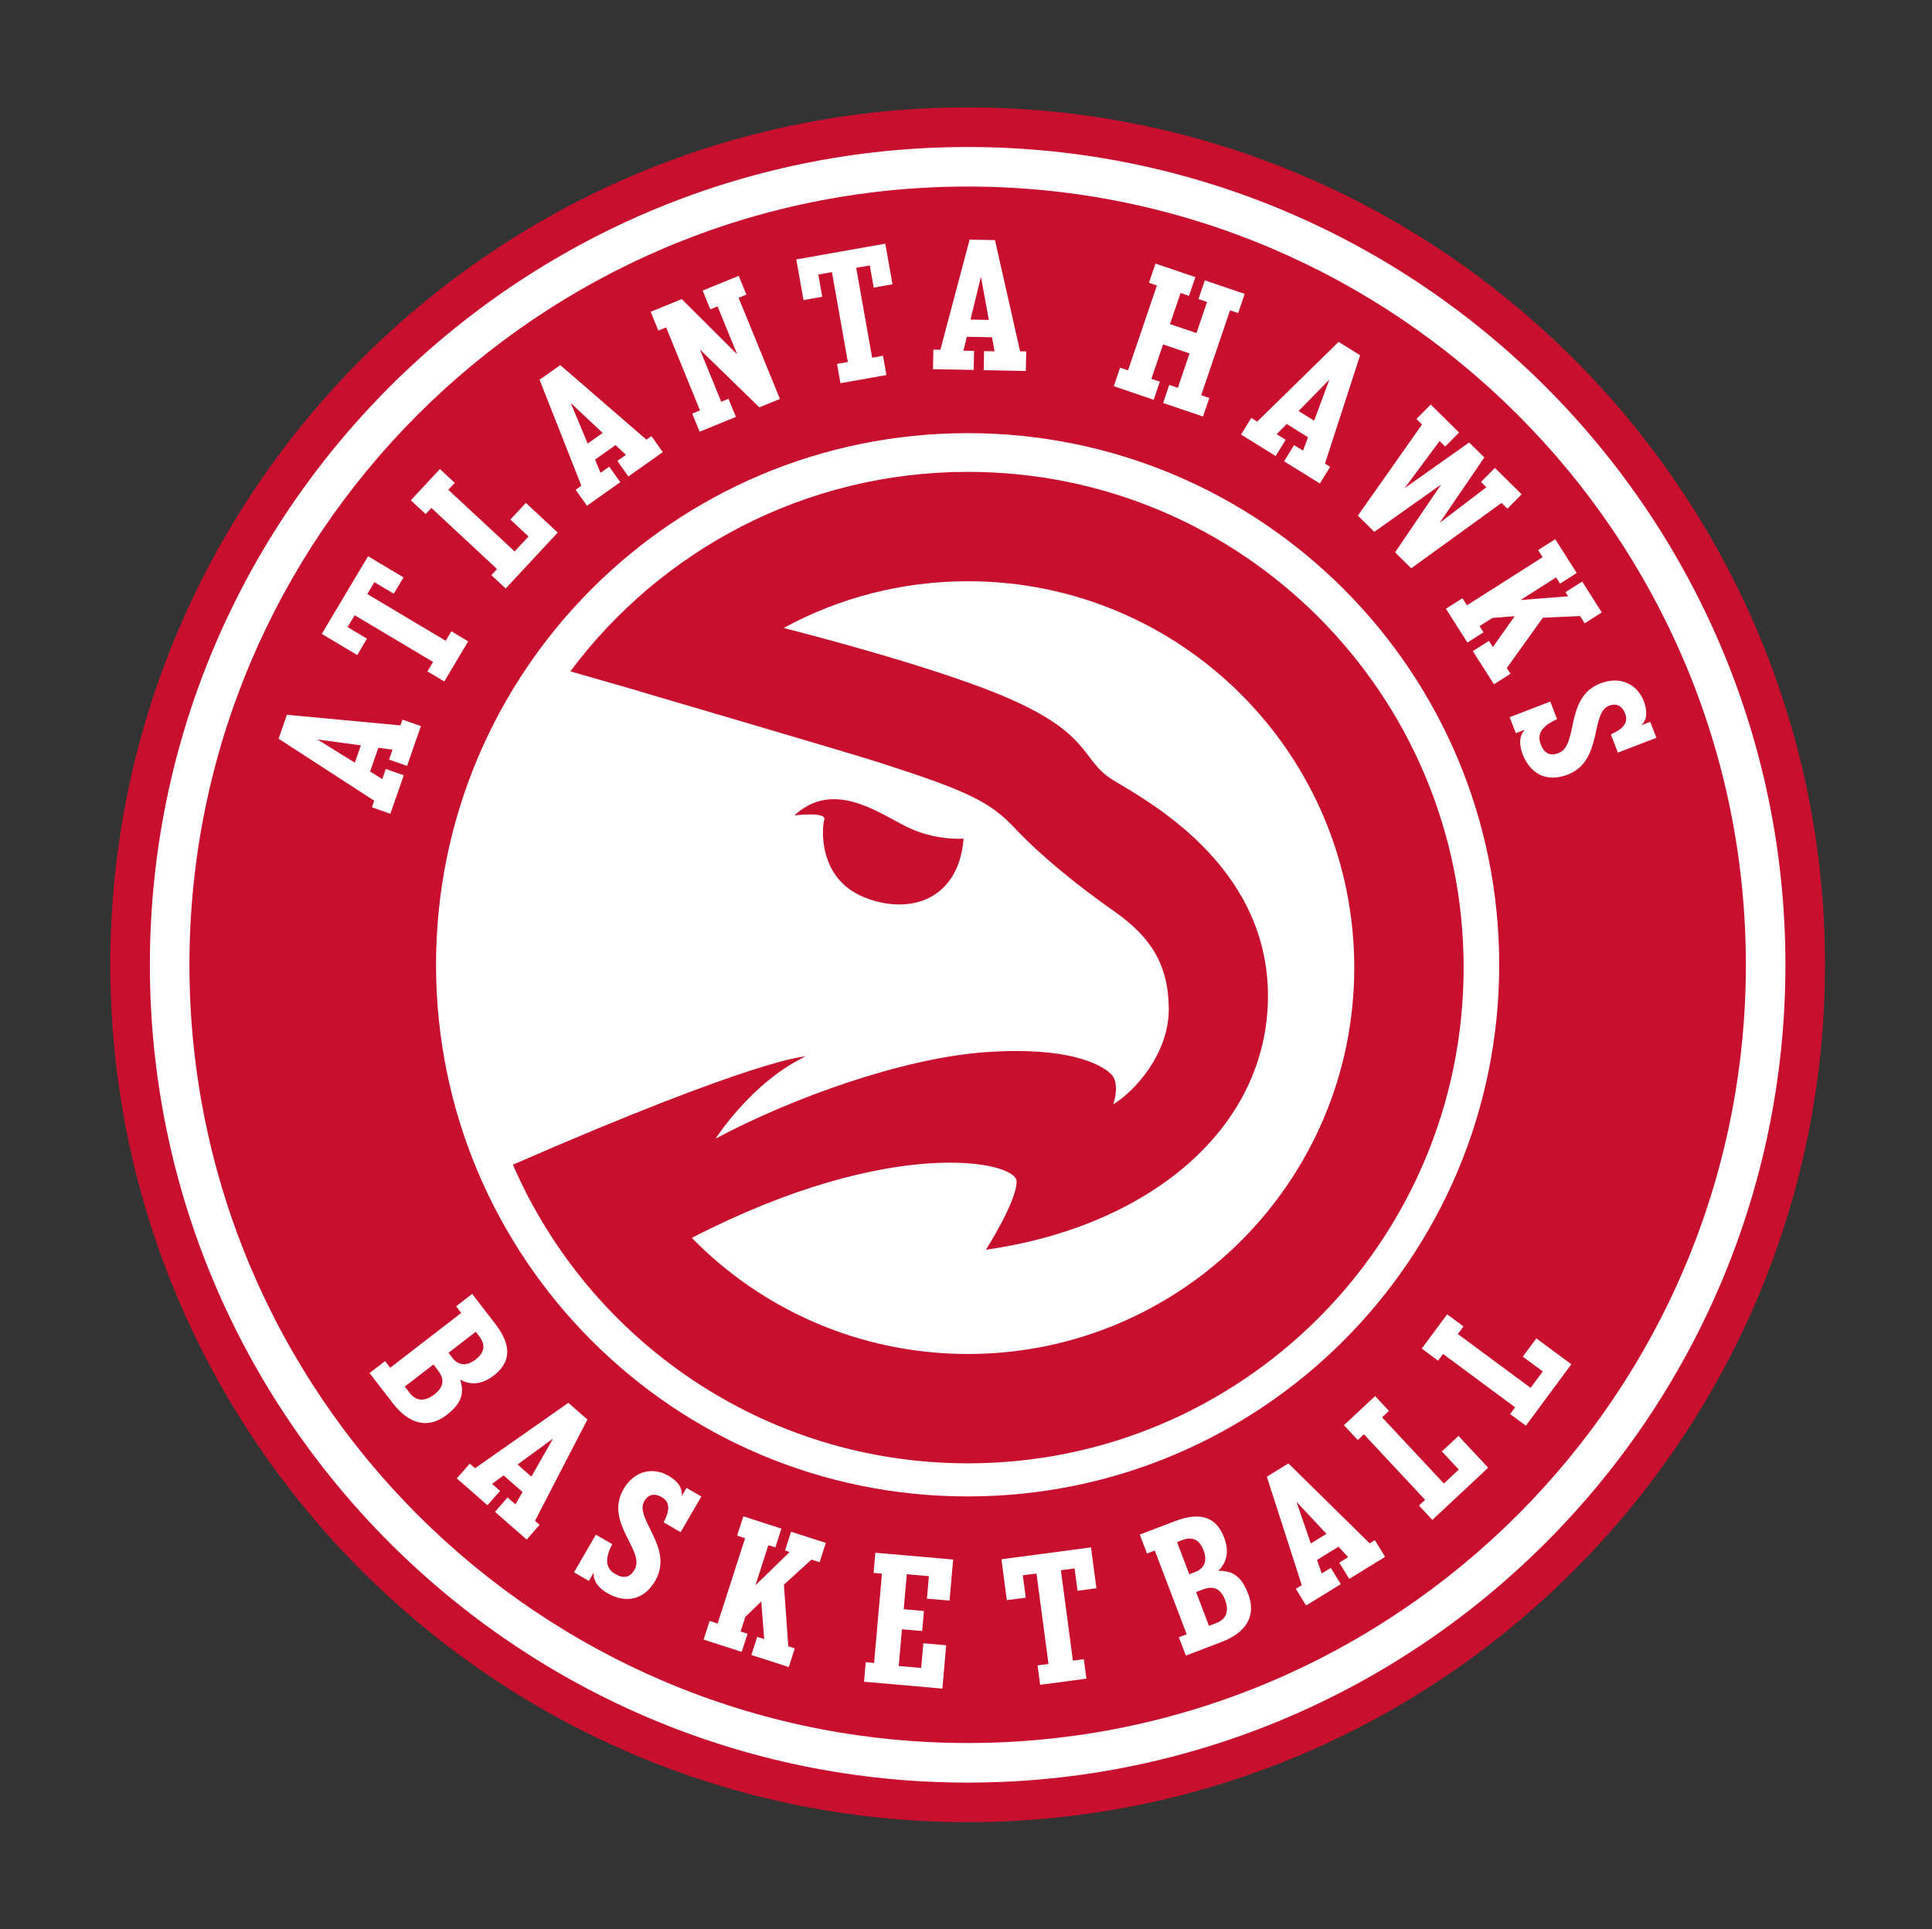 <svg width="649" height="648" viewBox="0 0 649 648" fill="none" xmlns="http://www.w3.org/2000/svg">
<rect x="0" y="0" width="649" height="648" fill="#333333" stroke="none"/>
<path d="M325.054 612.07C166.254 612.07 37.054 482.88 37.054 324.08C37.054 165.28 166.254 36.08 325.054 36.08C483.854 36.08 613.054 165.27 613.054 324.08C613.054 482.88 483.854 612.07 325.054 612.07Z" fill="#C8102E"/>
<path d="M325.054 598.79C173.574 598.79 50.344 475.56 50.344 324.09C50.344 172.61 173.574 49.38 325.054 49.38C476.534 49.38 599.764 172.61 599.764 324.09C599.764 475.56 476.534 598.79 325.054 598.79Z" fill="white"/>
<path d="M325.054 585.49C180.904 585.49 63.634 468.22 63.634 324.08C63.634 179.93 180.904 62.66 325.054 62.66C469.194 62.66 586.474 179.94 586.474 324.08C586.474 468.23 469.194 585.49 325.054 585.49Z" fill="#C8102E"/>
<path d="M503.614 324.08C503.614 422.7 423.674 502.66 325.054 502.66C226.414 502.66 146.474 422.7 146.474 324.08C146.474 225.46 226.414 145.5 325.054 145.5C423.674 145.51 503.614 225.46 503.614 324.08Z" fill="white"/>
<path d="M325.144 158.5C270.464 158.5 221.964 184.83 191.594 225.51C196.034 226.79 204.424 229.18 214.734 232.16L214.694 232.19C231.014 236.99 285.164 252.88 295.274 256.11C324.834 265.59 332.604 269.31 340.934 278.22C349.254 287.12 361.884 297.45 374.234 306.08C386.594 314.69 392.614 324.15 392.614 339.1C392.614 354.02 381.114 366.64 373.954 370.96C373.954 370.96 376.534 363.79 373.084 360.63C369.634 357.45 358.744 351.44 330.864 353.44C303.024 355.46 265.684 368.95 240.424 382.45C240.424 382.45 252.474 363.49 270.574 354.88C270.574 354.88 255.644 354.88 172.294 391.22C197.894 450.25 256.674 491.54 325.144 491.54C417.104 491.54 491.664 416.98 491.664 325.01C491.664 233.06 417.104 158.5 325.144 158.5ZM325.144 454.81C288.814 454.81 255.944 439.88 232.394 415.81C299.644 381.12 341.504 390.07 341.504 396.83C341.504 403.71 331.174 419.79 331.174 419.79C386.004 412.04 425.934 379.02 425.934 334.53C425.934 290 384.284 268.47 373.654 261.87C362.294 254.8 367.624 245.2 330.304 231.14C307.594 222.58 275.724 214.14 263.244 210.94C281.654 200.92 302.724 195.24 325.144 195.24C396.814 195.24 454.924 253.36 454.924 325.03C454.914 396.72 396.804 454.81 325.144 454.81Z" fill="#C8102E"/>
<path d="M323.704 281.69C323.704 281.69 314.224 282.54 304.454 277.66C294.694 272.78 279.774 261.87 266.844 273.92C266.844 273.92 277.754 272.51 276.894 275.36C276.024 278.22 274.884 294.88 289.814 301.2C304.734 307.52 321.974 302.92 323.704 281.69Z" fill="#C8102E"/>
<path d="M129.364 457.2L131.084 459.43L154.944 441.02L153.224 438.79L158.614 434.63L166.324 444.63C172.134 452.16 171.504 457.69 165.834 462.07C161.884 465.12 158.124 465.35 154.564 463.42C156.194 468.32 154.714 471.69 150.014 475.31C143.684 480.19 137.284 478.23 132.004 471.4L124.144 461.22L129.364 457.2ZM137.544 467.8C139.624 470.5 142.444 471.07 145.884 468.41C149.284 465.79 149.294 463.11 147.104 460.28L145.594 458.33L135.964 465.76L137.544 467.8ZM151.914 456.05C154.034 458.79 156.774 458.98 159.794 456.65C162.814 454.32 163.194 451.73 160.964 448.84L159.814 447.35L150.654 454.42L151.914 456.05Z" fill="white"/>
<path d="M157.804 491.64L159.574 493.19L190.914 471.22L197.324 476.83L179.724 510.84L181.264 512.2L176.924 517.15L166.274 507.83L170.494 503.01L173.144 505.33L175.534 501.17L169.174 495.6L165.284 498.44L167.974 500.8L163.754 505.62L153.454 496.61L157.804 491.64ZM178.494 496.01L185.804 483.2L173.854 491.94L178.494 496.01Z" fill="white"/>
<path d="M199.423 528.25L197.803 531.04L192.823 528.15L200.163 515.51L205.653 518.69C202.953 523.92 203.583 526.93 206.683 528.73C209.573 530.41 211.663 529.86 213.163 527.27C216.883 520.87 202.913 511.47 209.463 500.2C213.113 493.91 219.373 492.72 224.553 495.72C227.553 497.46 229.403 499.76 228.993 502.58L230.613 499.79L235.593 502.68L228.633 514.66L222.943 511.36C225.103 507.18 225.083 504.52 222.283 502.9C219.643 501.37 217.623 502.16 216.413 504.24C212.993 510.13 226.543 519.9 220.113 530.97C216.073 537.93 209.723 538.45 203.983 535.12C201.353 533.59 199.183 531.24 199.423 528.25Z" fill="white"/>
<path d="M238.373 544.49L241.063 545.36L250.293 516.69L247.613 515.83L249.703 509.35L262.493 513.47L260.463 519.78L258.113 519.03L253.773 532.49L265.263 521.33L263.703 520.83L265.733 514.51L277.413 518.28L275.323 524.76L272.583 523.88L263.333 532.3L264.803 553.01L266.983 553.71L264.973 559.97L252.403 555.92L254.363 549.83L256.703 550.58L255.723 537.93L250.343 543.16L248.773 548.03L251.123 548.78L249.153 554.87L236.363 550.75L238.373 544.49Z" fill="white"/>
<path d="M290.814 558.35L293.624 558.6L296.264 528.6L293.454 528.35L294.044 521.57L320.184 523.86L318.974 537.66L311.374 537L312.034 529.45L304.604 528.8L303.584 540.55L310.364 541.15L309.774 547.87L302.984 547.28L301.904 559.62L309.444 560.28L310.174 551.98L317.844 552.65L316.564 567.21L290.244 564.9L290.814 558.35Z" fill="white"/>
<path d="M348.543 559.41L352.213 558.92L348.173 528.54L343.573 529.15L344.573 536.66L338.223 537.5L336.403 523.77L366.493 519.77L368.313 533.5L361.973 534.35L360.973 526.84L356.373 527.45L360.413 557.83L364.083 557.34L364.943 563.86L349.413 565.93L348.543 559.41Z" fill="white"/>
<path d="M396.014 549.98L398.644 548.97L387.924 520.83L385.294 521.83L382.874 515.47L394.664 510.98C403.554 507.59 408.664 509.79 411.214 516.49C412.984 521.15 412.124 524.81 409.254 527.66C414.414 527.52 417.204 529.91 419.314 535.45C422.154 542.91 418.434 548.47 410.374 551.54L398.364 556.12L396.014 549.98ZM401.424 528.07C404.664 526.84 405.634 524.27 404.274 520.7C402.914 517.14 400.544 516.03 397.144 517.32L395.394 517.99L399.504 528.8L401.424 528.07ZM408.524 545.22C411.704 544.01 413.064 541.48 411.524 537.42C409.994 533.42 407.444 532.63 404.094 533.9L401.794 534.78L406.124 546.14L408.524 545.22Z" fill="white"/>
<path d="M435.294 533.69L437.294 532.46L425.554 496.03L432.804 491.57L460.094 518.42L461.844 517.34L465.294 522.94L453.244 530.36L449.884 524.91L452.884 523.06L449.624 519.55L442.424 523.98L443.994 528.54L447.044 526.66L450.404 532.12L438.744 539.29L435.294 533.69ZM445.584 515.22L435.514 504.46L440.334 518.46L445.584 515.22Z" fill="white"/>
<path d="M476.664 505.73L478.724 503.8L458.164 481.78L456.104 483.71L451.454 478.73L461.934 468.95L466.574 473.93L464.264 476.09L485.024 498.33L490.044 493.64L484.354 487.54L489.934 482.33L499.914 493.02L481.154 510.54L476.664 505.73Z" fill="white"/>
<path d="M507.284 474.99L508.964 472.73L484.754 454.8L483.074 457.06L477.594 453.01L486.124 441.49L491.594 445.55L489.714 448.1L514.164 466.19L518.254 460.67L511.544 455.71L516.094 449.57L527.844 458.27L512.574 478.9L507.284 474.99Z" fill="white"/>
<path d="M124.934 271.18L125.704 268.96L93.584 248.14L96.384 240.1L134.504 243.67L135.184 241.73L141.394 243.89L136.744 257.26L130.694 255.16L131.854 251.83L127.104 251.17L124.324 259.16L128.414 261.71L129.584 258.32L135.634 260.42L131.134 273.34L124.934 271.18ZM121.234 250.37L106.624 248.4L119.204 256.2L121.234 250.37Z" fill="white"/>
<path d="M143.584 225.53L145.484 222.36L119.144 206.66L116.764 210.65L123.274 214.53L120.004 220.03L108.094 212.93L123.634 186.85L135.544 193.94L132.264 199.44L125.754 195.56L123.384 199.55L149.724 215.24L151.614 212.06L157.264 215.43L149.244 228.9L143.584 225.53Z" fill="white"/>
<path d="M165.054 193.2L166.974 191.14L144.914 170.62L142.994 172.69L138.004 168.05L147.764 157.55L152.754 162.19L150.594 164.52L172.874 185.23L177.554 180.2L171.444 174.52L176.644 168.93L187.354 178.89L169.874 197.68L165.054 193.2Z" fill="white"/>
<path d="M193.374 164.52L195.294 163.16L181.254 127.56L188.204 122.64L217.154 147.69L218.834 146.5L222.634 151.87L211.084 160.05L207.384 154.83L210.264 152.79L206.784 149.5L199.884 154.38L201.734 158.82L204.654 156.75L208.354 161.97L197.184 169.88L193.374 164.52ZM202.454 145.43L191.714 135.34L197.424 149L202.454 145.43Z" fill="white"/>
<path d="M232.534 138.93L235.144 137.86L223.764 109.97L221.154 111.04L218.584 104.73L229.014 100.47L247.624 119.01L241.054 102.91L238.604 103.91L236.034 97.6L248.154 92.66L250.724 98.96L248.114 100.03L261.994 134.01L255.084 136.83L235.104 117.39L242.274 134.95L244.714 133.96L247.204 140.04L235.024 145.02L232.534 138.93Z" fill="white"/>
<path d="M281.174 122.24L284.814 121.59L279.464 91.41L274.894 92.22L276.214 99.68L269.914 100.8L267.494 87.15L297.384 81.84L299.814 95.49L293.504 96.61L292.184 89.15L287.614 89.96L292.974 120.15L296.614 119.5L297.764 125.98L282.324 128.72L281.174 122.24Z" fill="white"/>
<path d="M313.543 117.44L315.893 117.49L325.713 80.49L334.233 80.65L342.673 118L344.733 118.04L344.603 124.61L330.453 124.34L330.573 117.94L334.093 118.01L333.243 113.29L324.783 113.13L323.633 117.8L327.213 117.87L327.083 124.27L313.403 124L313.543 117.44ZM332.173 107.46L329.523 92.96L326.013 107.34L332.173 107.46Z" fill="white"/>
<path d="M376.263 123.5L378.933 124.41L388.633 95.89L385.963 94.99L388.153 88.54L401.553 93.09L399.413 99.37L396.583 98.41L393.023 108.86L401.923 111.88L405.473 101.43L402.583 100.45L404.723 94.17L418.113 98.72L415.923 105.17L413.203 104.24L403.503 132.76L406.233 133.69L404.113 139.91L390.713 135.36L392.773 129.3L395.663 130.28L399.593 118.72L390.703 115.7L386.773 127.26L389.613 128.22L387.543 134.28L374.153 129.73L376.263 123.5Z" fill="white"/>
<path d="M420.343 140.38L422.333 141.62L449.663 114.84L456.893 119.33L445.083 155.74L446.833 156.82L443.373 162.41L431.353 154.95L434.723 149.51L437.723 151.37L439.403 146.88L432.223 142.42L428.853 145.85L431.893 147.74L428.523 153.18L416.903 145.97L420.343 140.38ZM441.453 141.32L446.573 127.5L436.213 138.07L441.453 141.32Z" fill="white"/>
<path d="M477.694 142.58L475.814 140.73L480.604 135.88L490.134 145.29L485.464 150.01L483.584 148.15L471.854 163.96L493.514 148.63L498.614 153.66L483.604 175.64L499.304 163.66L497.504 161.89L502.164 157.17L511.144 166.04L506.364 170.88L504.394 168.94L474.064 190.89L468.634 185.53L484.134 162.72L461.654 178.64L456.134 173.2L477.694 142.58Z" fill="white"/>
<path d="M491.264 200.95L492.774 203.33L518.204 187.16L516.684 184.78L522.434 181.12L529.654 192.47L524.054 196.04L522.734 193.95L510.784 201.55L526.764 200.3L525.884 198.91L531.484 195.35L538.074 205.71L532.324 209.36L530.774 206.93L518.264 207.51L506.174 224.39L507.404 226.33L501.854 229.85L494.754 218.71L500.164 215.27L501.484 217.35L508.814 206.98L501.324 207.57L497.004 210.31L498.334 212.39L492.934 215.83L485.714 204.48L491.264 200.95Z" fill="white"/>
<path d="M512.214 245.12L509.204 246.28L507.134 240.91L520.774 235.66L523.054 241.58C517.684 243.96 516.284 246.7 517.574 250.04C518.774 253.16 520.744 254.04 523.544 252.96C530.444 250.3 525.454 234.24 537.614 229.55C544.404 226.93 550.024 229.93 552.174 235.51C553.414 238.74 553.424 241.69 551.334 243.63L554.344 242.47L556.414 247.83L543.484 252.81L541.124 246.68C545.424 244.77 547.074 242.69 545.914 239.68C544.814 236.83 542.744 236.18 540.494 237.05C534.144 239.5 538.574 255.59 526.634 260.19C519.134 263.08 513.854 259.51 511.474 253.32C510.384 250.49 510.164 247.3 512.214 245.12Z" fill="white"/>
</svg>
